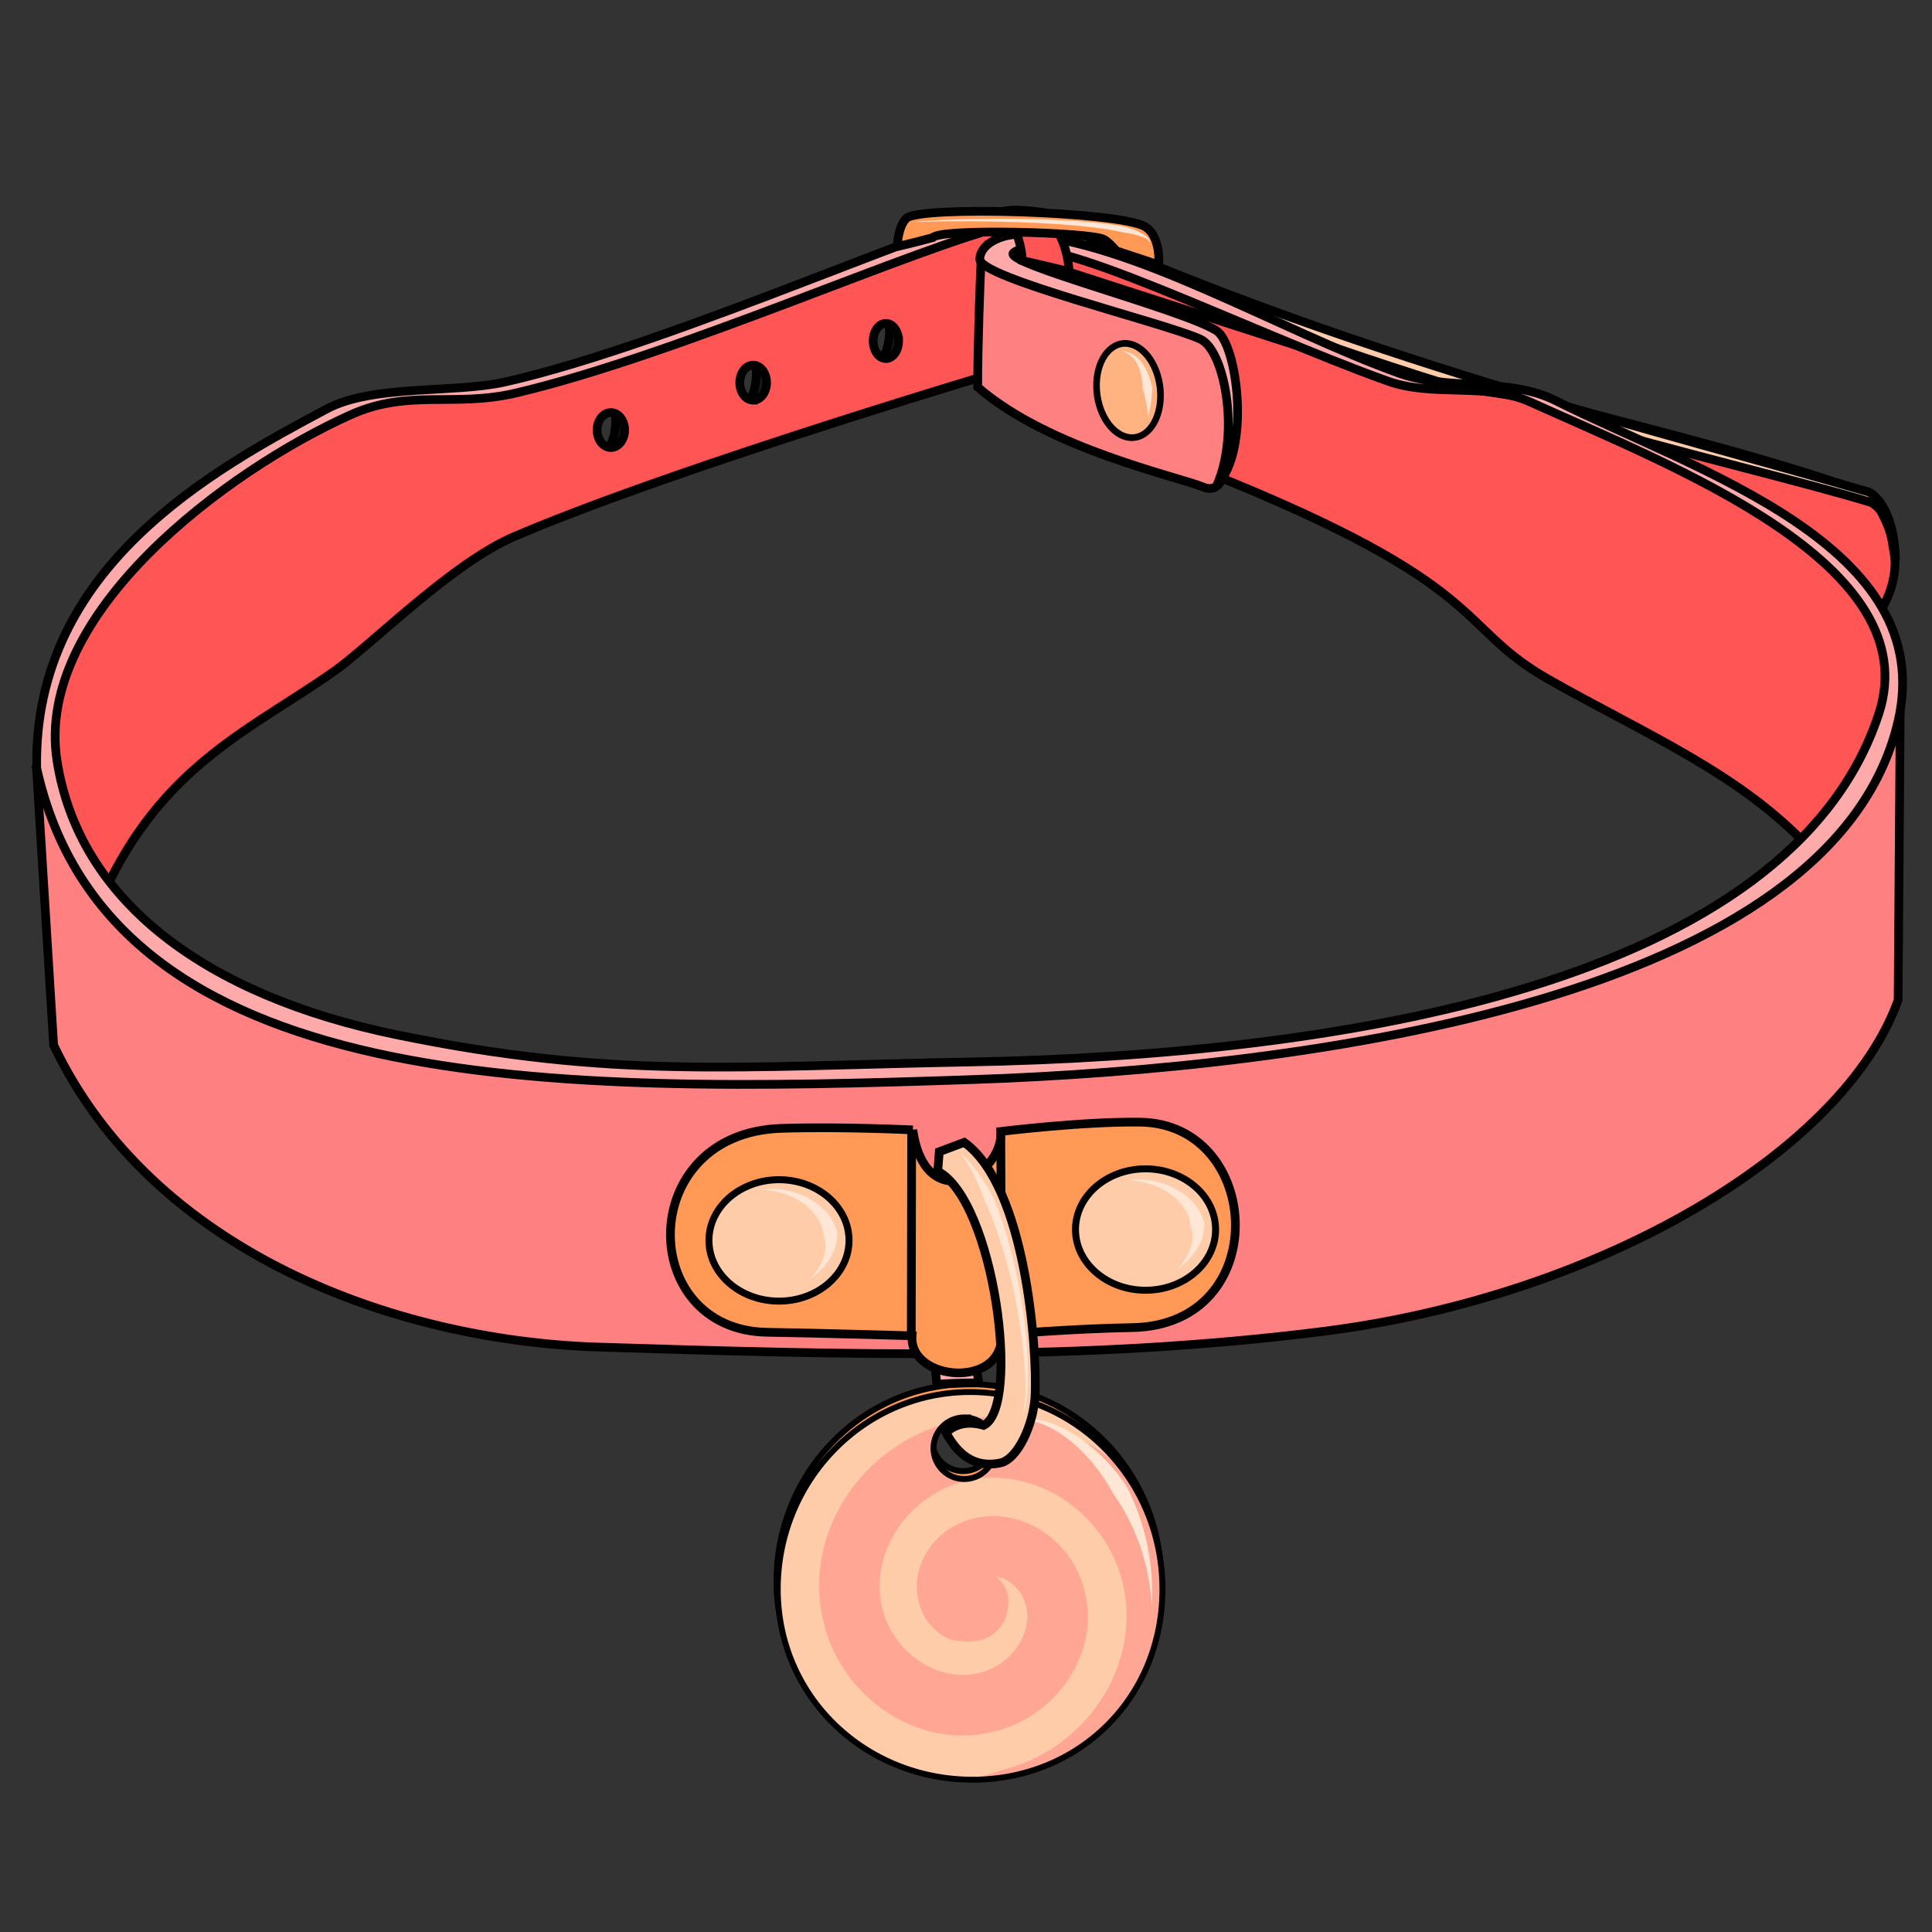 <svg xmlns="http://www.w3.org/2000/svg" cursor="default" viewBox="0 0 256 256">
    <rect x="0" y="0" width="256" height="256" fill="#333333" stroke="none"/>
    <path fill="#f95" stroke="#000" stroke-width=".784" d="M128.38 183.4c-14.076 0-25.484 11.694-25.484 26.115s11.732 25.252 25.807 25.253c14.076 0 25.166-10.831 25.167-25.253 0-14.422-11.412-26.115-25.488-26.115zm-.77 3.373a4.074 4.077 0 014.075 4.077 4.074 4.077 0 01-4.075 4.076 4.074 4.077 0 01-4.074-4.077 4.074 4.077 0 014.075-4.077z"/>
    <g fill-rule="evenodd" stroke="#000" stroke-width="1.155">
        <path fill="#faa" d="M123.791 179.986l.344 3.433c1.188-.088 3.058-.173 5.568-.185l-.549-3.3z"/>
        <path fill="#1a1a1a" d="M115.22 47.774c2.815 1.402 3.245-5.808 1.932-6.49l4.193 6.052zm-17.647 5.688c2.815 1.402 3.245-5.808 1.932-6.49l4.193 6.052zM78.94 59.673c2.815 1.402 3.245-5.808 1.932-6.49l4.193 6.052z"/>
        <path fill="#f55" d="M132.71 28.547L66.503 51.853l-19.8 1.443c-10.27 6.16-39.961 18.505-40.22 48.47l7.22 16.707C21.538 101.415 33.07 96.79 44.228 88.98c4.747-3.324 15.574-14.294 23.822-17.842 20.517-8.824 63.216-21.552 63.216-21.552l114.61 36.517c.674-2.742 10.035-9.115 1.966-20.569-27.904-10.258-68.796-15.767-115.13-36.987zm-15.328 14.305a1.68 2.328 0 011.683 2.328 1.68 2.328 0 01-1.683 2.328 1.68 2.328 0 01-1.68-2.328 1.68 2.328 0 011.68-2.328zm-17.585 5.533a1.775 2.319 0 011.774 2.32 1.775 2.319 0 01-1.774 2.316 1.775 2.319 0 01-1.775-2.317 1.775 2.319 0 011.775-2.319zm-18.854 6.287a1.822 2.314 0 011.82 2.313 1.822 2.314 0 01-1.82 2.314 1.822 2.314 0 01-1.823-2.314 1.822 2.314 0 011.823-2.313z"/>
        <path fill="#fca" d="M144.588 31.646c39.173 16.812 74.163 25.152 102.9 33.506 1.043.3 3.597 2.82 3.672 9.167-.71-3.838-.645-6.086-3.185-7.729-18.078-5.506-58.744-13.67-103.933-33.196z"/>
        <path fill="#ff8080" d="M4.837 101.77l2.269 36.713c13.043 27.368 45.106 39.16 72.187 40.012 33.549 1.055 64.377 1.91 95.906-2.062 37.135-4.679 69.27-24.09 76.313-43.932l.314-43.906c-6.146 39.197-66.655 50.971-126.96 53.806-54.642 2.568-107.7-4.106-120.03-40.63z"/>
        <path fill="#f55" d="M240.17 112.83c-9.194-10.212-22.323-15.617-35.002-22.825-12.494-7.102-7.267-12.274-45.357-27.49l-27.418-29.46 52.357 16.917 19.543 3.063c11.381 7.184 41.352 13.07 46.669 34.564.6 11.442-4.46 18.796-10.792 25.23z"/>
        <path fill="#ff8080" d="M129.984 34.734c-.098 2.163-.438 10.743-.438 16.553 9.364 8.174 26.41 11.821 29.956 13.271 4.39 1.796 4.602-11.07.817-20.053z"/>
        <path fill="#faa" d="M128.793 143.052c-55.245 1.877-114.295 2.472-123.931-41.286-.475-26.603 23.368-39.545 38.441-47.581 6.11-3.258 16.86-2.048 23.615-3.569 22.991-5.178 61.305-23.008 67.542-22.773 9.964.128 13.511 5.516-.815 1.99-11.67 2.665-43.82 17.204-65.325 22.252-8.17 1.917-14.164-.57-21.82 2.862-16.435 7.369-41.972 26.37-38.947 45.838 2.9 18.654 19.787 31.125 44.922 36.307 28.733 5.924 44.96 4.196 75.82 3.63 49.194-.9 108.884-10.262 120.652-46.135 6.523-19.884-27.32-32.77-46.11-41.29-5.96-2.702-12.819-.602-18.98-2.809-19.062-6.829-45.475-20.302-49.556-17.011-1.703 1.373 22.236 7.445 26.873 10.333 2.752 1.714 4.615 15.709.055 20.524 3.11-7.05 1.01-17.938-2.17-19.393-4.777-2.187-29.349-8.14-29.235-10.619.101-2.192 3.252-3.382 5.444-3.262 14.565.796 34.19 12.68 50.11 18.392 6.64 2.381 14.455.475 20.759 3.64 18.53 9.3 50.877 19.167 45.345 42.576-8.641 36.57-77.56 45.85-122.689 47.383z"/>
    </g>
    <g stroke="#000">
        <ellipse cx="139.61" cy="79.224" fill="#ffb380" stroke-width=".883" rx="4.201" ry="6.269" transform="matrix(.982 -.19 .157 .988 0 0)"/>
        <g stroke-width="1.155">
            <path fill="#f55" fill-rule="evenodd" d="M135.161 34.442c.824.563-.565-5.017-1.663-5.995-.768-.686 3.011-.227 4.487-.048 2.252 1.248 3.563 4.733 3.666 7.574z"/>
            <path fill="#f95" fill-rule="evenodd" d="M118.893 32.672c0-.412.168-2.727 1.198-3.74 1.743-1.715 28.177-.904 31.612 1.086 2.155 1.248 1.84 5.078 1.84 5.078l-5.62-1.856s-1.012-1.214-1.702-1.547c-1.89-.914-21.55-1.488-22.636-.207-2.271.63-4.692 1.186-4.692 1.186zm2.063 117.048s-9.46-.463-17.429-.207c-19.392.623-19.15 26.77-1.856 27.019 6.018.086 19.181.464 19.181.464-.442 6.033 12.102 7.124 11.86-.155 0 0 9.17-.786 17.325-.928 18.718-.326 17.364-27.005 1.031-27.225-7.597-.102-18.46 1.237-18.46 1.237.37 5.855-10.03 11.368-11.652-.206z"/>
            <path fill="none" d="M120.8 149.77l-.05 27.38m11.859-27.018l.103 26.915"/>
        </g>
        <ellipse cx="103.22" cy="164.36" fill="#fca" stroke-width=".924" rx="9.281" ry="8.044"/>
        <ellipse cx="151.79" cy="162.92" fill="#fca" stroke-width=".924" rx="9.281" ry="8.044"/>
    </g>
    <path fill="#ffe6d5" fill-rule="evenodd" d="M120.957 29.45c.163-.015.427-.03.777-.044.35-.014.789-.028 1.3-.04a215.841 215.841 0 0114.416.182c3.734.18 7.387.489 10.127.989.45.082.873.169 1.268.261.82.124 1.522.27 2.08.44.414.128.75.269.996.425.124.079.227.162.308.253.081.09.143.19.178.302a.826.826 0 00-.08-.366 1.385 1.385 0 00-.256-.367c-.226-.241-.556-.468-.97-.679-.557-.283-1.266-.539-2.091-.77-.412-.082-.85-.158-1.31-.229-2.8-.426-6.492-.653-10.231-.752a197.24 197.24 0 00-10.578.019c-1.516.044-2.838.103-3.862.169-.512.033-.949.067-1.299.102a7.72 7.72 0 00-.773.105zm27.695 17.06c.836.25 1.416.744 1.82 1.351.406.608.656 1.361.8 2.175.08.462.128.947.148 1.44.377 1.212.582 2.529.732 3.676.266-1.108.487-2.482.512-3.846a11.47 11.47 0 00-.45-1.533c-.327-.867-.77-1.644-1.367-2.227a3.59 3.59 0 00-2.195-1.036zm7.35 121.723c.935-.713 1.675-1.445 2.234-2.198.56-.754.947-1.54 1.157-2.356a5.81 5.81 0 00.182-1.592c-.261-1.092-.823-2.037-1.545-2.82-1.06-1.149-2.502-1.99-4.019-2.475-1.527-.489-3.157-.628-4.63-.354 1.491-.044 3.03.333 4.372.996 1.352.667 2.484 1.614 3.195 2.694.48.73.752 1.497.8 2.263.134.343.223.72.252 1.131.046.641-.056 1.369-.374 2.168-.317.8-.843 1.655-1.624 2.543zm-48.631 1.244c.935-.712 1.675-1.445 2.234-2.197.56-.754.947-1.54 1.156-2.356a5.81 5.81 0 00.183-1.593c-.262-1.09-.824-2.037-1.546-2.82-1.06-1.148-2.501-1.988-4.018-2.474-1.528-.489-3.158-.628-4.63-.354 1.491-.045 3.03.333 4.372.995 1.351.668 2.484 1.614 3.194 2.694.481.732.753 1.498.8 2.264.134.343.224.72.253 1.131.045.641-.057 1.369-.374 2.168-.318.8-.844 1.655-1.624 2.542z"/>
    <path fill="#fca" d="M128.54 184.45c-14.077 0-25.486 11.694-25.485 26.115 0 14.422 11.731 25.252 25.807 25.253 14.076 0 25.166-10.832 25.166-25.253 0-14.422-11.411-26.116-25.488-26.115zm-.77 3.373a4.074 4.077 0 014.074 4.076 4.074 4.077 0 01-4.074 4.077 4.074 4.077 0 01-4.076-4.077 4.074 4.077 0 014.076-4.077z"/>
    <path fill="#ffd5d5" d="M126.012 211.344a4 4 0 00-.344 1.469c-.032-.198.006-.65.156-1.147.034-.113.142-.207.188-.322z"/>
    <path fill="#ff8080" fill-opacity=".502" d="M131.756 187.795a23.776 23.776 0 00-2.985.187 4.074 4.077 0 013.073 3.918 4.074 4.077 0 01-4.074 4.077 4.074 4.077 0 01-4.075-4.077 4.074 4.077 0 011.62-3.238c-11.563 3.188-19.485 15.313-15.907 27.33 2.908 9.767 13.369 16.47 23.62 13.067 7.958-2.643 13.446-11.479 10.138-19.961a13.096 13.096 0 00-6.395-6.985c-2.912-1.447-6.694-1.771-10.046-.064-2.197 1.118-3.803 2.903-4.707 5.238-.905 2.335-.77 5.721 1.34 8.08 1.703 1.905 3.014 2.123 5.017 2.131 1.001.004 2.374-.16 3.67-1.342 1.296-1.182 1.744-3.261 1.518-4.64a4 4 0 00-1.64-2.612c.41.044.826.144 1.288.373 1.055.525 2.07 1.625 2.5 2.727 1.473 3.776-1.263 8.151-5.207 9.46-5.614 1.865-11.733-2.063-13.428-7.755-2.212-7.431 2.925-15.289 10.373-17.338 9.237-2.541 18.831 3.82 21.217 13.031 2.859 11.037-4.727 22.363-15.707 25.075l-4.098 1.341c14.076 0 25.166-10.83 25.166-25.252 0-6.01-1.984-11.541-5.314-15.955-4.584-4.223-10.595-6.797-16.957-6.816z"/>
    <path fill="none" stroke="#000" stroke-width=".784" d="M128.54 184.451c-14.076 0-25.485 11.694-25.484 26.115 0 14.422 11.73 25.252 25.807 25.253 14.076 0 25.166-10.832 25.166-25.253 0-14.422-11.411-26.116-25.488-26.115zm-.77 3.373a4.074 4.077 0 014.075 4.076 4.074 4.077 0 01-4.074 4.077 4.074 4.077 0 01-4.076-4.077 4.074 4.077 0 014.076-4.077z"/>
    <g fill-rule="evenodd">
        <path fill="#ffe6d5" d="M152.62 212.66c.289-5.925-1.072-11.364-3.405-15.818a26.589 26.589 0 00-1.694-2.228c-1.846-2.176-3.917-3.88-6.025-5.022-2.111-1.147-4.24-1.721-6.194-1.666 1.926.234 3.888 1.082 5.733 2.405 1.85 1.324 3.602 3.14 5.101 5.341a25.839 25.839 0 011.356 2.226c2.716 3.79 4.743 8.845 5.128 14.763z"/>
        <path fill="#fca" stroke="#000" stroke-width="1.155" d="M124.256 155.185l.206-2.578 3.3-1.238c8.202 5.89 9.694 27.57 9.39 33.592-.19 3.74-2.282 8.418-4.646 8.896-3.528.713-5.708-1.316-7.154-4.033 1.106-1.049 2.82-1.596 4.993-.955 4.962-2.417 1.42-29.75-6.09-33.684z"/>
        <path fill="#ffe6d5" d="M127.287 152.756c1.269 1.721 2.325 3.92 3.193 6.357.375.802.73 1.638 1.067 2.502 1.322 3.394 2.34 7.182 3.056 10.819.715 3.635 1.127 7.108 1.241 9.87.057 1.382.04 2.585-.05 3.543a9.41 9.41 0 01-.19 1.245c-.082.348-.183.629-.304.834.148-.19.28-.462.393-.81.113-.346.208-.764.285-1.246.154-.963.233-2.177.237-3.572.01-2.79-.282-6.305-.881-9.995-.6-3.689-1.51-7.565-2.742-11.075a43.369 43.369 0 00-1.008-2.607c-1.276-2.364-2.714-4.396-4.297-5.865z"/>
    </g>
</svg>
